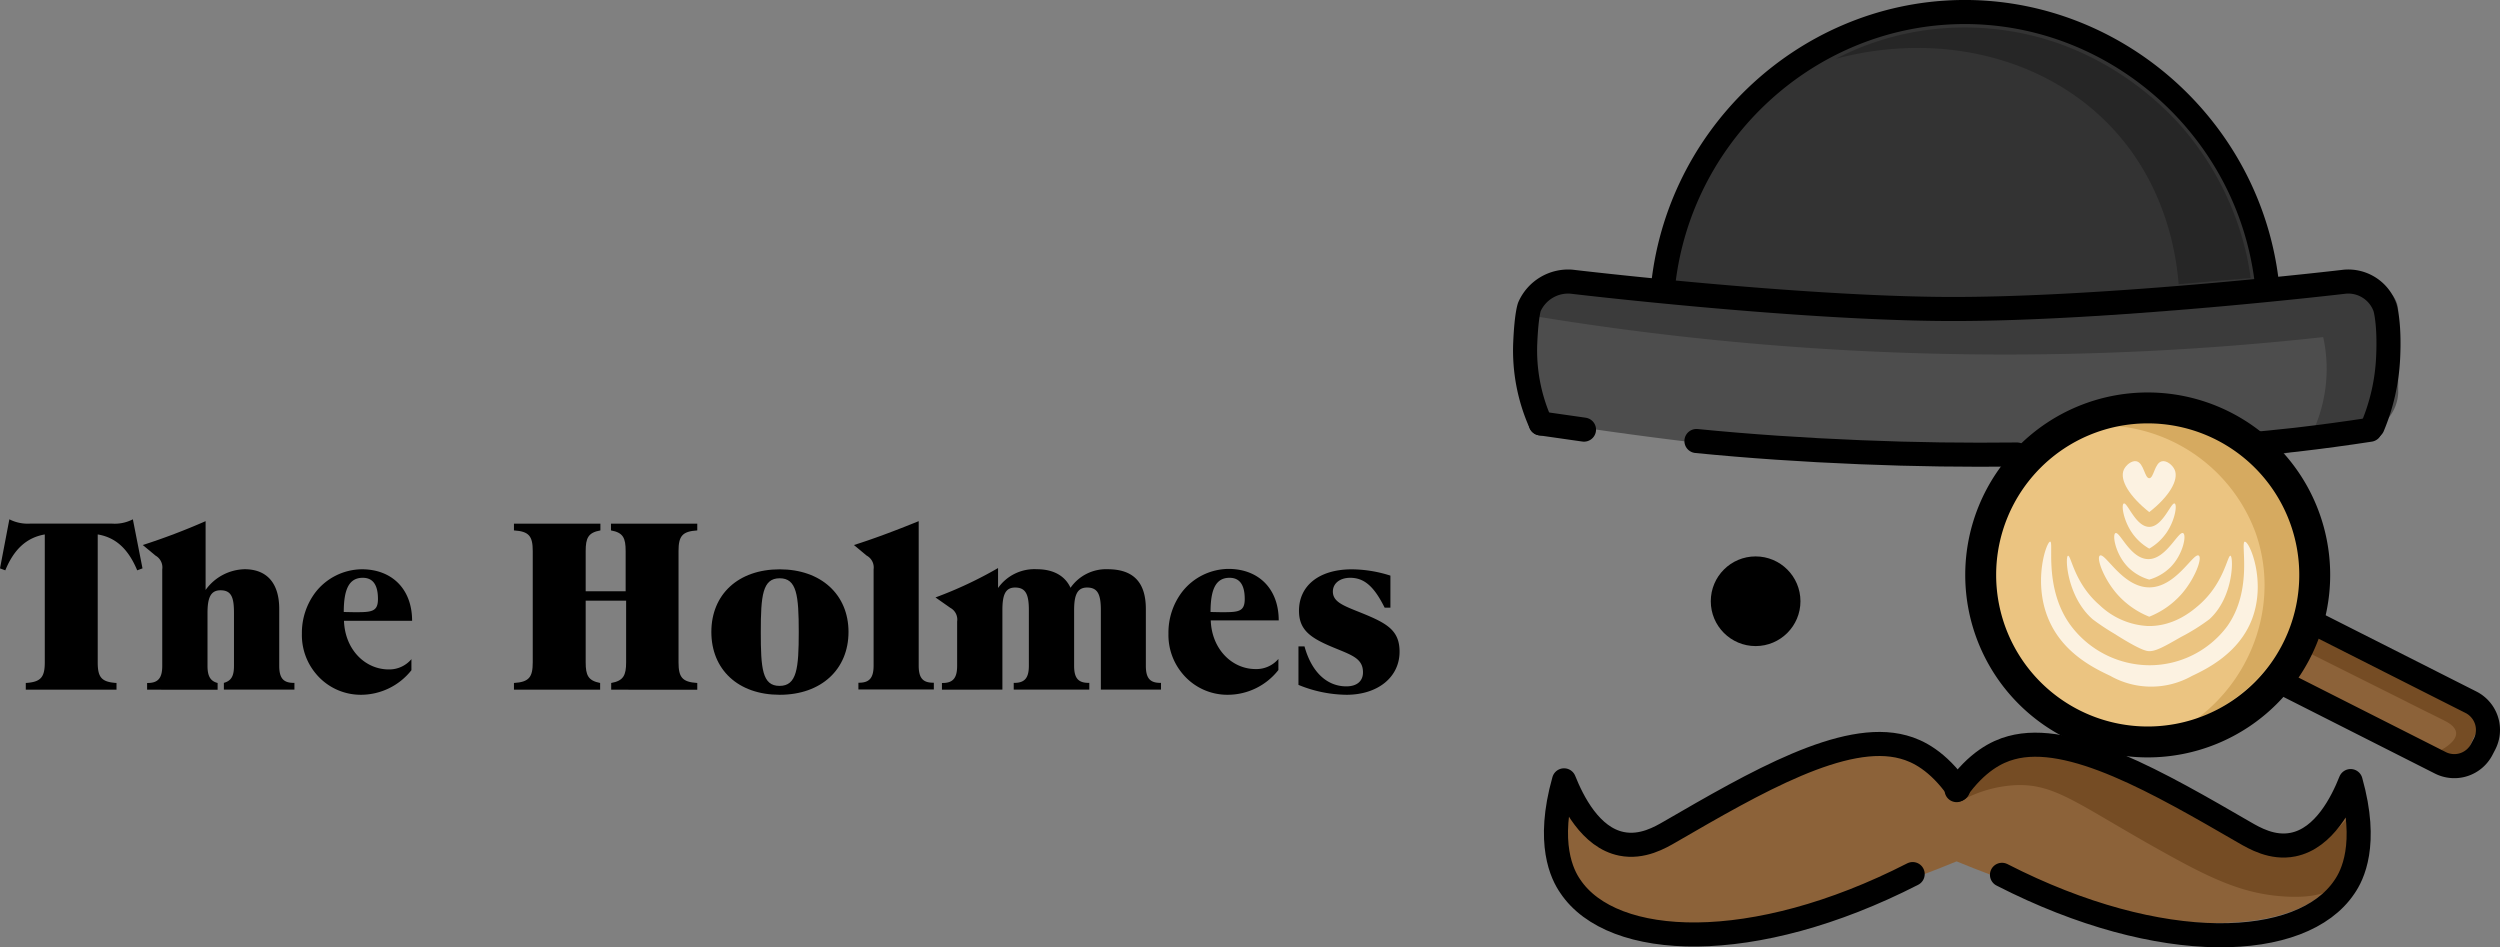 <svg id="Layer_1" data-name="Layer 1" xmlns="http://www.w3.org/2000/svg" viewBox="0 0 472.27 178.99"><rect x="0" y="0" width="472.27" height="178.99" fill="#808080" stroke="none"/><title>page3logo</title><g id="Text"><g style="isolation:isolate"><path d="M13.28,265.88l-1-.37,1.77-9.27a7.62,7.62,0,0,0,4,.81H33.38a7.41,7.41,0,0,0,4-.81l1.82,9.27-1,.37c-1.73-4.14-4.14-6.23-7.46-6.78v24.15c0,2.82.68,3.73,3.55,3.91v1.27H17.15v-1.27c2.86-.18,3.59-1.09,3.59-3.91V259.1C17.33,259.69,14.92,261.87,13.28,265.88Z" transform="translate(-12.28 -158.14)"/><path d="M53.94,269.65c-1.87,0-2.46,1.41-2.46,4.28v10c0,1.87.5,2.87,1.91,3.23v1.27H40.07v-1.27h.13c2,0,2.73-1,2.73-3.23V265.69a2.55,2.55,0,0,0-1.27-2.59l-2.41-2a123.81,123.81,0,0,0,11.87-4.51v13a9.33,9.33,0,0,1,7.36-3.92c4.19,0,6.55,2.6,6.55,7.51v10.73c0,2.28.73,3.23,2.73,3.23h.14v1.27H54.57v-1.27c1.46-.41,1.91-1.36,1.91-3.23v-10C56.48,271,56,269.65,53.94,269.65Z" transform="translate(-12.28 -158.14)"/><path d="M80.49,289.39a11,11,0,0,1-8.55-4,11.34,11.34,0,0,1-2.63-7.55A12.67,12.67,0,0,1,71.9,270a11.25,11.25,0,0,1,8.73-4.32c5.68,0,9.5,3.73,9.5,9.73H77.26c.19,5.46,4,9.19,8.46,9.19A5.47,5.47,0,0,0,90,282.66v2.09A12.18,12.18,0,0,1,80.49,289.39Zm-1.23-15.6c3.19,0,4.42-.05,4.42-2.5q0-4-2.87-4c-2.55,0-3.59,2.09-3.59,6.46Z" transform="translate(-12.28 -158.14)"/><path d="M125.65,287.16v1.27H109.37v-1.27c2.86-.18,3.55-1.09,3.55-3.91v-21c0-2.82-.69-3.73-3.55-3.91v-1.28H125.7v1.28c-2.32.41-2.78,1.45-2.78,3.91v7.59h7.55v-7.59c0-2.46-.45-3.5-2.77-3.91v-1.28H144v1.28c-2.86.18-3.54,1.09-3.54,3.91v21c0,2.82.68,3.73,3.54,3.91v1.27H127.74v-1.27c2.32-.41,2.82-1.45,2.82-3.91V271.61h-7.64v11.64C122.92,285.71,123.38,286.71,125.65,287.16Z" transform="translate(-12.28 -158.14)"/><path d="M146.66,277.52c0-7.1,5.09-11.83,12.91-11.83s13,4.78,13,11.83-5.13,11.87-13,11.87S146.66,284.61,146.66,277.52Zm16.51,0c0-6.91-.37-10.14-3.6-10.14S156,270.61,156,277.52s.27,10.19,3.54,10.19S163.17,284.43,163.17,277.52Z" transform="translate(-12.28 -158.14)"/><path d="M176,263.1l-2.41-2c3.46-1.09,7.55-2.6,12.24-4.51v27.29c0,2.28.73,3.23,2.73,3.23h.13v1.27H174.44v-1.27h.14c2,0,2.73-1,2.73-3.23V265.69A2.54,2.54,0,0,0,176,263.1Z" transform="translate(-12.28 -158.14)"/><path d="M190.22,288.43v-1.27h.14c2,0,2.73-1,2.73-3.23v-8.37a2.51,2.51,0,0,0-1.28-2.59L189,271a76.31,76.31,0,0,0,11.82-5.55v3.77a8.41,8.41,0,0,1,7.33-3.55c3.09,0,5.32,1.23,6.36,3.51a8.18,8.18,0,0,1,7-3.51c4.86,0,7.23,2.46,7.23,7.51v10.73c0,2.28.73,3.23,2.73,3.23h.13v1.27H220.24v-15c0-2.91-.55-4.28-2.59-4.28-1.87,0-2.46,1.41-2.46,4.28v10.5c0,2.28.73,3.23,2.73,3.23h.14v1.27H203.78v-1.27h.13c2,0,2.73-1,2.73-3.23v-10.5c0-2.91-.55-4.28-2.59-4.28-1.87,0-2.41,1.41-2.41,4.28v15Z" transform="translate(-12.28 -158.14)"/><path d="M244.2,289.39a11,11,0,0,1-8.55-4,11.34,11.34,0,0,1-2.64-7.55,12.68,12.68,0,0,1,2.6-7.91,11.25,11.25,0,0,1,8.73-4.32c5.68,0,9.5,3.73,9.5,9.73H241c.19,5.46,4.05,9.19,8.46,9.19a5.47,5.47,0,0,0,4.32-1.91v2.09A12.18,12.18,0,0,1,244.2,289.39ZM243,273.79c3.19,0,4.42-.05,4.42-2.5q0-4-2.87-4c-2.55,0-3.59,2.09-3.59,6.46Z" transform="translate(-12.28 -158.14)"/><path d="M257.57,280.25h1.14c1.36,4.91,4.27,7.55,7.91,7.55,2,0,3.14-1,3.14-2.64,0-2.5-1.87-3.18-5.09-4.5-4.6-1.87-7-3.32-7-7.14,0-4.69,3.73-7.83,10-7.83a24.36,24.36,0,0,1,7.27,1.19v6.05h-1.09c-1.91-3.82-3.73-5.64-6.5-5.64-2,0-3.28,1.09-3.28,2.59,0,2,2,2.68,5.51,4.09,4.68,1.91,7.09,3.23,7.09,7.28,0,4.77-4.05,8.14-10.05,8.14a24.4,24.4,0,0,1-9.05-1.87Z" transform="translate(-12.28 -158.14)"/></g></g><circle id="Eye" cx="331.65" cy="113.58" r="8.47"/><g id="Moustache"><path id="Right" d="M381.72,306.81c6.55-5.85,12-7.16,15.6-7.36,7-.4,14.49,3.88,29.26,12.46,9,5.26,12.52,7.87,17.65,7.1s9.13-4.67,11.6-8c1,6.53-.44,10.51-2.08,13-8.06,12.27-36.94,11.32-72-3.21Z" transform="translate(-12.28 -158.14)" style="fill:#8c6239"/><path id="Left" d="M381.9,306.89c-6.54-5.84-12-7.15-15.59-7.36-7-.4-14.5,3.88-29.26,12.46-9.05,5.26-12.53,7.87-17.66,7.1s-9.13-4.67-11.6-8c-1,6.53.45,10.52,2.08,13,8.07,12.27,36.95,11.31,72-3.22Z" transform="translate(-12.28 -158.14)" style="fill:#8c6239"/><path id="Shadow" d="M382.79,309.4a23.71,23.71,0,0,1,9.93-2.92c7.83-.45,12,3.63,28.63,12.85,9,5,15,7.77,22.78,8.18,5.76.31,8.33-.91,9.93-2.34,5-4.45,3-13.14,2.82-13.95-3.84,5.26-7.56,6.94-10.25,7.53-8.83,1.93-14.11-5.84-33.24-14.37-11.85-5.29-17-4.67-20.78-3.29A20.44,20.44,0,0,0,382.79,309.4Z" transform="translate(-12.28 -158.14)" style="fill:#754c24"/><path id="Left-2" d="M382.17,307.26c-3.81-5.4-7.6-7.28-10.31-8-11.18-3.07-27.93,6.65-44.08,16-1.83,1.06-5.26,3.08-9.17,2.29-5.89-1.17-9.27-8-10.87-12-3.37,11.95-.32,17.84,1.17,20,7.95,11.93,34.53,13.15,64.69-2.29" transform="translate(-12.28 -158.14)" style="fill:none;stroke:#000;stroke-linecap:round;stroke-linejoin:round;stroke-width:4.548px"/><path id="Right-2" d="M381.9,307.4c3.81-5.38,7.6-7.27,10.31-8,11.18-3.08,27.93,6.65,44.08,16,1.84,1.06,5.26,3.08,9.16,2.29,5.9-1.17,9.29-8,10.88-12,3.37,12,.32,17.85-1.17,20-8,11.94-34.53,13.16-64.69-2.29" transform="translate(-12.28 -158.14)" style="fill:none;stroke:#000;stroke-linecap:round;stroke-linejoin:round;stroke-width:4.548px"/></g><g id="Hat"><g id="Top"><path id="Top-2" d="M326.24,214.6c1.91-30,26.66-53.6,56.12-54.18,30.31-.58,56.47,23.33,58.42,54.18a276.33,276.33,0,0,1-58.42,6A276.38,276.38,0,0,1,326.24,214.6Z" transform="translate(-12.28 -158.14)" style="fill:#333;stroke:#000;stroke-linecap:round;stroke-linejoin:round;stroke-width:4.548px"/><path id="TopShadow" d="M359.07,169.25c19.71-5.26,40-.25,52.5,13.37,10.09,11,11.86,24,12.27,29.21l13.6-1.17c-.15-1.13-.39-2.72-.82-4.59a55.34,55.34,0,0,0-12.78-24.62A57.49,57.49,0,0,0,409,169.84a55.77,55.77,0,0,0-7.57-3.4,53.62,53.62,0,0,0-29.16-1.93A53,53,0,0,0,359.07,169.25Z" transform="translate(-12.28 -158.14)" style="fill:#262626"/></g><g id="Bottom"><g id="Line0"><path d="M395.21,244.55c-9.58.34-19.68.39-30.26,0-23.11-.84-56.86-6.11-56.86-6.11a7.07,7.07,0,0,1-5.77-6.74V217.09a4.88,4.88,0,0,1,4.71-5,4.69,4.69,0,0,1,1.06.08s43.39,6.61,74.27,6.71c32.13.11,77.18-6.72,77.18-6.72a4.89,4.89,0,0,1,5.7,3.91,4.69,4.69,0,0,1,.08,1.06v15.19a8,8,0,0,1-5.65,7.32l-18.89,5" transform="translate(-12.28 -158.14)" style="fill:#4d4d4d"/></g><path id="Shadow-2" d="M301,217.67a547.4,547.4,0,0,0,85.07,7.42,548.38,548.38,0,0,0,65.08-3.27,27.74,27.74,0,0,1,.59,7.87,28.27,28.27,0,0,1-3.2,11.33L460,239.11a47.55,47.55,0,0,0,1.75-27.28,471.78,471.78,0,0,1-75.23,6.52,472,472,0,0,1-81-6.52Z" transform="translate(-12.28 -158.14)" style="fill:#3b3b3b"/><line id="Line4" x1="299.23" y1="81.16" x2="291.05" y2="79.99" style="fill:none;stroke:#000;stroke-linecap:round;stroke-linejoin:round;stroke-width:4.548px"/><path id="Line3" d="M393.3,244c-9.4.11-19.28,0-29.55-.43q-16.25-.66-31-2.12" transform="translate(-12.28 -158.14)" style="fill:none;stroke:#000;stroke-linecap:round;stroke-linejoin:round;stroke-width:4.548px"/><path id="Line2" d="M436,242.21q4.89-.44,10-1,7.2-.84,14-1.89" transform="translate(-12.28 -158.14)" style="fill:none;stroke:#000;stroke-linecap:round;stroke-linejoin:round;stroke-width:4.548px"/><g id="Line1"><path d="M460.49,238.71a38.22,38.22,0,0,0,2.92-12.86c.34-6.72-.58-9.61-.58-9.61a7.37,7.37,0,0,0-7.56-4.89s-44.44,5.26-74.82,5.16c-28.9-.1-71.32-5.16-71.32-5.16a8,8,0,0,0-7.93,4.75s-.56,1.41-.79,6.83a33.62,33.62,0,0,0,2.92,15.19" transform="translate(-12.28 -158.14)" style="fill:none;stroke:#000;stroke-linecap:round;stroke-linejoin:round;stroke-width:4.548px"/></g></g></g><g id="Cup"><g id="Latte"><circle id="Shadow-3" cx="405.71" cy="108.62" r="29.65" style="fill:#ebc481"/><path id="Latte-2" d="M412,238.61a31,31,0,0,1,26.34,20.07c4.52,12.58,0,27.1-11.25,35.4,16.78-6.39,24.33-25,18.18-39.21C440.15,243.08,426.27,235.87,412,238.61Z" transform="translate(-12.28 -158.14)" style="fill:#d6aa60"/><path id="Layer1" d="M418.29,254.88c-3.7-2.92-5.66-6.07-4.81-8,.4-.9,1.52-1.8,2.4-1.6,1.4.3,1.53,3.2,2.41,3.2s1-2.92,2.4-3.2c.88-.2,2,.7,2.4,1.6C423.94,248.81,422,252,418.29,254.88Z" transform="translate(-12.28 -158.14)" style="fill:#fcf2e1"/><path id="Layer2" d="M418.29,261.78a10,10,0,0,1-3.21-2.92c-1.68-2.4-2.11-5.37-1.6-5.6.67-.3,2.25,4.41,4.81,4.41s4.13-4.71,4.8-4.41c.51.23.09,3.2-1.6,5.6A10.15,10.15,0,0,1,418.29,261.78Z" transform="translate(-12.28 -158.14)" style="fill:#fcf2e1"/><path id="Layer3" d="M418.29,267.63a9.31,9.31,0,0,1-4-2.34c-2.4-2.45-3-6.08-2.4-6.43.84-.43,2.77,4.82,6.18,4.9s5.72-5.39,6.63-4.9c.66.37,0,4-2.4,6.43A9.38,9.38,0,0,1,418.29,267.63Z" transform="translate(-12.28 -158.14)" style="fill:#fcf2e1"/><path id="Layer4" d="M418.29,274.64a16,16,0,0,1-6-4.19c-2.62-2.95-4-6.87-3.34-7.35,1-.67,4.27,6,9.35,6s8.37-6.69,9.35-6c.69.48-.72,4.4-3.34,7.35A16.06,16.06,0,0,1,418.29,274.64Z" transform="translate(-12.28 -158.14)" style="fill:#fcf2e1"/><path id="Layer5" d="M411.61,277.8a43,43,0,0,1-4-2.67c-4.87-4.24-5.26-11.83-4.67-12s1.16,5.18,6,9.35a14.22,14.22,0,0,0,9.09,3.92c5,.1,8.44-2.92,9.61-3.92,4.82-4.17,5.43-9.53,6-9.35s.66,7.79-4,12a38.53,38.53,0,0,1-5.35,3.34c-3.12,1.79-4.71,2.69-6,2.68C417.79,281.13,416.73,281.05,411.61,277.8Z" transform="translate(-12.28 -158.14)" style="fill:#fcf2e1"/><path id="Layer6" d="M410.94,285.82c-2.76-1.31-8.51-4-11.36-10-3.5-7.29-.73-15.38,0-15.36s-1.29,9,4,16a18.68,18.68,0,0,0,14.7,7.35A18.31,18.31,0,0,0,433,276.47c5-7,2.43-16,3.35-16s4.09,7.52,1.33,14.69c-2.5,6.48-8.7,9.43-11.36,10.69A15.68,15.68,0,0,1,410.94,285.82Z" transform="translate(-12.28 -158.14)" style="fill:#fcf2e1"/></g><g id="Handle"><path d="M445.55,280.51a5.8,5.8,0,0,1,7.69-2.81l.05,0L478,289.54a4.84,4.84,0,0,1,2.51,6.37,4.63,4.63,0,0,1-.56,1l-.67,1a7.35,7.35,0,0,1-8.66,2.46l-23.11-10.18a5.72,5.72,0,0,1-2.94-7.54l.06-.11Z" transform="translate(-12.28 -158.14)" style="fill:#8c6239"/></g><path id="Shadow-4" d="M448.22,281.36c12.55,6.24,21.91,11,25.71,12.85.66.33,2.22,1.11,2.33,2.34.15,1.56-2.16,2.92-3,3.37l4.34,2.06,3.37-7.64-30.73-16.1Z" transform="translate(-12.28 -158.14)" style="fill:#754c24"/><g id="Rim"><path d="M418,238.12a28.63,28.63,0,1,1-28.63,28.63A28.63,28.63,0,0,1,418,238.12m0-5.84a34.47,34.47,0,1,0,34.47,34.47A34.47,34.47,0,0,0,418,232.28Z" transform="translate(-12.28 -158.14)"/></g><g id="Handle-2"><path d="M449.28,275.74l29.8,15.07a5.85,5.85,0,0,1,2.57,7.85l-.52,1a5.84,5.84,0,0,1-7.85,2.58h0l-29.79-15.07" transform="translate(-12.28 -158.14)" style="fill:none;stroke:#000;stroke-linecap:round;stroke-linejoin:round;stroke-width:4.548px"/></g></g></svg>